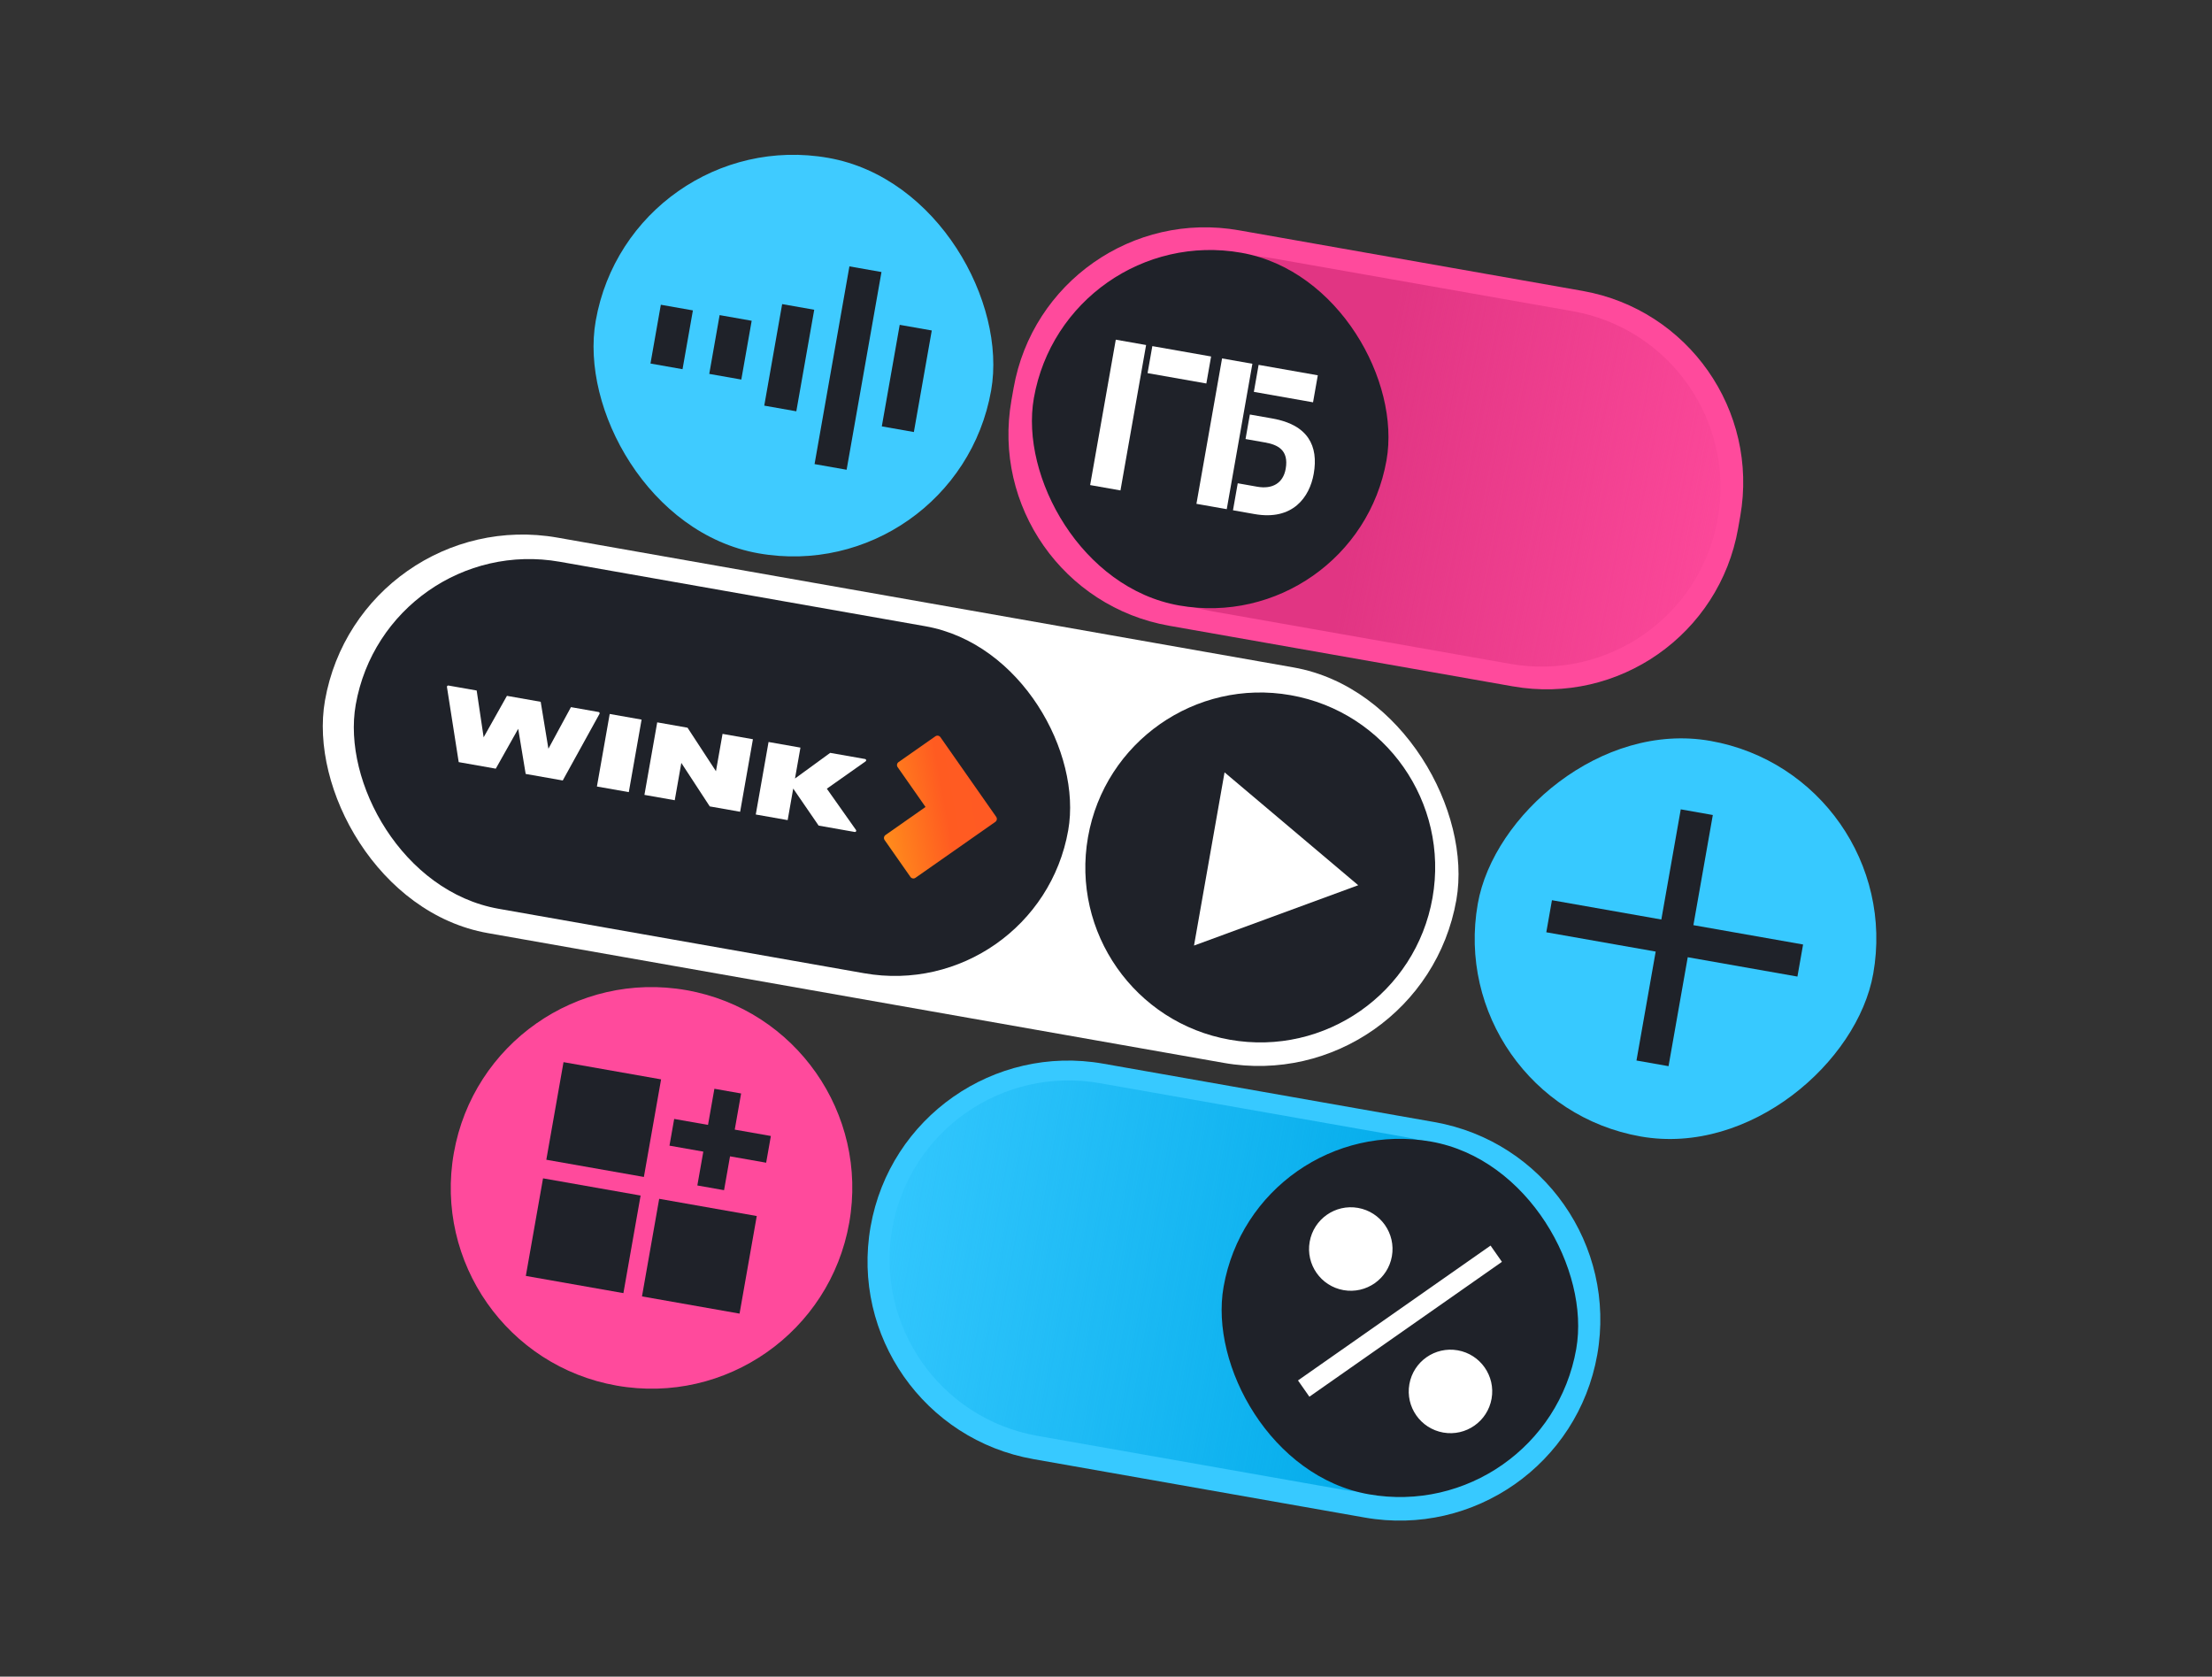 <svg width="351" height="266" viewBox="0 0 351 266" fill="none" xmlns="http://www.w3.org/2000/svg">
<rect x="0" y="0" width="351" height="266" fill="#333333" stroke="none"/>
<rect x="100.063" y="19.516" width="63.709" height="63.709" rx="31.854" transform="rotate(10 100.063 19.516)" fill="#3FCBFF"/>
<rect x="104.862" y="48.349" width="5.166" height="9.47" transform="rotate(10 104.862 48.349)" fill="#1F2229"/>
<rect x="114.189" y="49.993" width="5.166" height="9.47" transform="rotate(10 114.189 49.993)" fill="#1F2229"/>
<rect x="124.113" y="48.246" width="5.166" height="16.358" transform="rotate(10 124.113 48.246)" fill="#1F2229"/>
<rect x="134.785" y="42.26" width="5.166" height="31.854" transform="rotate(10 134.785 42.26)" fill="#1F2229"/>
<rect x="142.766" y="51.535" width="5.166" height="16.358" transform="rotate(10 142.766 51.535)" fill="#1F2229"/>
<path d="M160.493 63.517C157.532 80.307 168.743 96.317 185.533 99.278L240.039 108.889C256.829 111.849 272.839 100.638 275.8 83.849L276.142 81.909C279.102 65.119 267.891 49.108 251.102 46.148L196.596 36.537C179.806 33.577 163.795 44.788 160.835 61.577L160.493 63.517Z" fill="#FF4A9C"/>
<path d="M272.579 82.281C275.304 66.829 264.986 52.093 249.534 49.368L202.055 40.996C186.602 38.272 171.867 48.59 169.142 64.042C166.418 79.494 176.735 94.23 192.188 96.954L239.667 105.326C255.119 108.051 269.855 97.733 272.579 82.281Z" fill="url(#paint0_linear_1_599)"/>
<rect x="168.989" y="35.166" width="56.821" height="56.821" rx="28.41" transform="rotate(10 168.989 35.166)" fill="#1F2229"/>
<path d="M182.852 54.912L192.178 56.557L191.423 60.841L182.096 59.197L182.852 54.912ZM177.795 77.807L172.984 76.958L177.052 53.89L181.863 54.738L177.795 77.807Z" fill="white"/>
<path d="M196.405 76.672L199.503 77.219C201.908 77.643 203.613 76.651 204.014 74.377C204.542 71.378 202.718 70.548 200.74 70.199L197.642 69.653L198.328 65.763L201.921 66.396C207.556 67.39 209.241 70.746 208.462 75.161C207.805 78.886 205.141 82.628 199.077 81.559L195.65 80.955L196.405 76.672ZM209.109 59.542L208.354 63.827L198.962 62.17L199.717 57.886L209.109 59.542ZM189.85 79.932L193.917 56.864L198.729 57.712L194.661 80.781L189.85 79.932Z" fill="white"/>
<rect x="57.099" y="79.764" width="182.295" height="63.709" rx="31.854" transform="rotate(10 57.099 79.764)" fill="white"/>
<rect x="61.301" y="84.271" width="114.801" height="55.903" rx="27.952" transform="rotate(10 61.301 84.271)" fill="#1F2229"/>
<g clip-path="url(#clip0_1_599)">
<path d="M135.832 131.68L131.203 125.128L137.361 120.784C137.394 120.761 137.419 120.729 137.433 120.692C137.448 120.655 137.451 120.614 137.442 120.575C137.433 120.536 137.413 120.501 137.384 120.473C137.356 120.446 137.319 120.427 137.28 120.42L131.735 119.443L126.15 123.511L127.014 118.61L121.955 117.718L119.926 129.222L124.986 130.114L125.868 125.107L129.902 130.983L135.63 131.993C135.669 132.001 135.71 131.996 135.747 131.981C135.784 131.965 135.815 131.939 135.837 131.905C135.858 131.871 135.87 131.832 135.869 131.792C135.868 131.752 135.855 131.713 135.832 131.68Z" fill="white"/>
<path d="M114.654 116.431L113.609 122.353L109.098 115.451L104.287 114.603L102.258 126.11L107.069 126.958L108.113 121.036L112.625 127.938L117.445 128.788L119.474 117.281L114.654 116.431Z" fill="white"/>
<path d="M90.599 112.188L87.021 118.788L85.798 111.342L80.44 110.397L76.744 116.976L75.639 109.551L71.156 108.76C71.124 108.755 71.092 108.757 71.061 108.766C71.031 108.776 71.003 108.792 70.98 108.815C70.957 108.837 70.94 108.865 70.93 108.896C70.92 108.926 70.917 108.959 70.922 108.99L72.788 120.912L78.67 121.95L82.23 115.623L83.414 122.786L89.296 123.823L95.127 113.258C95.142 113.23 95.151 113.199 95.152 113.167C95.153 113.135 95.146 113.103 95.133 113.074C95.119 113.045 95.098 113.02 95.073 113C95.047 112.981 95.017 112.968 94.986 112.962L90.599 112.188Z" fill="white"/>
<path d="M101.807 114.166L96.748 113.274L94.719 124.78L99.778 125.672L101.807 114.166Z" fill="white"/>
<path d="M148.427 116.814L142.578 120.909C142.517 120.952 142.464 121.007 142.424 121.07C142.383 121.134 142.356 121.205 142.342 121.279C142.329 121.353 142.331 121.429 142.347 121.503C142.364 121.576 142.394 121.646 142.437 121.708L146.862 128.027L140.513 132.476C140.451 132.52 140.398 132.575 140.358 132.638C140.317 132.702 140.289 132.773 140.276 132.847C140.263 132.921 140.265 132.997 140.281 133.071C140.298 133.145 140.328 133.214 140.372 133.276L144.467 139.125C144.51 139.186 144.565 139.239 144.628 139.279C144.692 139.32 144.763 139.347 144.837 139.361C144.911 139.374 144.987 139.372 145.061 139.356C145.134 139.339 145.204 139.309 145.266 139.266L157.936 130.394C158.061 130.306 158.145 130.173 158.172 130.023C158.198 129.873 158.164 129.719 158.077 129.594L149.227 116.955C149.139 116.83 149.006 116.745 148.856 116.719C148.706 116.692 148.552 116.726 148.427 116.814Z" fill="url(#paint1_linear_1_599)"/>
</g>
<path d="M172.645 132.804C175.307 117.709 189.702 107.629 204.797 110.291C219.892 112.953 229.972 127.348 227.31 142.443C224.648 157.538 210.254 167.618 195.158 164.956C180.063 162.295 169.983 147.9 172.645 132.804Z" fill="#1F2229"/>
<path d="M215.523 140.442L189.466 150.015L194.312 122.534L215.523 140.442Z" fill="white"/>
<rect width="63.709" height="63.709" rx="31.854" transform="matrix(0.985 0.174 0.174 -0.985 228.952 174.758)" fill="#37C9FF"/>
<path fill-rule="evenodd" clip-rule="evenodd" d="M271.79 129.301L266.703 128.404L263.621 145.881L246.264 142.82L245.367 147.907L262.724 150.968L259.676 168.252L264.763 169.149L267.811 151.865L285.216 154.934L286.113 149.846L268.708 146.778L271.79 129.301Z" fill="#1F2229"/>
<path d="M72.015 182.928C75.07 165.603 91.592 154.034 108.917 157.089C126.242 160.144 137.811 176.666 134.756 193.991C131.701 211.316 115.18 222.885 97.854 219.83C80.529 216.775 68.96 200.254 72.015 182.928Z" fill="#FF4A9C"/>
<rect x="89.419" y="168.513" width="15.721" height="15.721" transform="rotate(10 89.419 168.513)" fill="#1F2229"/>
<rect x="86.169" y="186.944" width="15.721" height="15.721" transform="rotate(10 86.169 186.944)" fill="#1F2229"/>
<rect x="104.6" y="190.194" width="15.721" height="15.721" transform="rotate(10 104.6 190.194)" fill="#1F2229"/>
<path fill-rule="evenodd" clip-rule="evenodd" d="M117.6 173.482L113.36 172.734L112.349 178.467L106.98 177.521L106.232 181.76L111.602 182.707L110.655 188.076L114.894 188.824L115.841 183.454L121.574 184.465L122.322 180.226L116.589 179.215L117.6 173.482Z" fill="#1F2229"/>
<path d="M138.147 194.589C135.092 211.914 146.661 228.436 163.986 231.491L216.553 240.76C233.878 243.815 250.399 232.246 253.454 214.921C256.509 197.596 244.941 181.074 227.616 178.019L175.049 168.75C157.724 165.695 141.202 177.264 138.147 194.589Z" fill="#37C9FF"/>
<path d="M245.876 213.278C248.601 197.826 238.283 183.091 222.831 180.366L174.503 171.845C159.051 169.12 144.316 179.438 141.591 194.89C138.866 210.342 149.184 225.078 164.637 227.802L212.964 236.324C228.416 239.049 243.151 228.731 245.876 213.278Z" fill="url(#paint2_linear_1_599)"/>
<rect x="199.091" y="176.18" width="56.821" height="56.821" rx="28.41" transform="rotate(10 199.091 176.18)" fill="#1F2229"/>
<path fill-rule="evenodd" clip-rule="evenodd" d="M220.865 199.309C220.23 202.911 216.795 205.316 213.192 204.681C209.589 204.046 207.184 200.611 207.819 197.009C208.455 193.405 211.89 190.999 215.492 191.634C219.095 192.27 221.5 195.705 220.865 199.309ZM236.684 221.901C236.049 225.505 232.614 227.911 229.012 227.275C225.409 226.64 223.003 223.205 223.639 219.601C224.274 215.999 227.709 213.593 231.312 214.229C234.914 214.864 237.32 218.299 236.684 221.901ZM205.965 219.008L207.772 221.59L238.328 200.194L236.521 197.614L205.965 219.008Z" fill="white"/>
<defs>
<linearGradient id="paint0_linear_1_599" x1="216.786" y1="73.18" x2="273.188" y2="83.891" gradientUnits="userSpaceOnUse">
<stop stop-color="#E13583"/>
<stop offset="1" stop-color="#E13583" stop-opacity="0.1"/>
</linearGradient>
<linearGradient id="paint1_linear_1_599" x1="135.14" y1="130.174" x2="164.166" y2="124.881" gradientUnits="userSpaceOnUse">
<stop stop-color="#FF9532"/>
<stop offset="0.17" stop-color="#FF8A1C"/>
<stop offset="0.51" stop-color="#FF5B21"/>
<stop offset="0.79" stop-color="#FF5A24"/>
</linearGradient>
<linearGradient id="paint2_linear_1_599" x1="227.705" y1="210.074" x2="141.591" y2="194.89" gradientUnits="userSpaceOnUse">
<stop stop-color="#00AAE9"/>
<stop offset="1" stop-color="#00AAE9" stop-opacity="0.1"/>
</linearGradient>
<clipPath id="clip0_1_599">
<rect width="89.588" height="22.996" fill="white" transform="translate(71.939 103.156) rotate(10)"/>
</clipPath>
</defs>
</svg>
